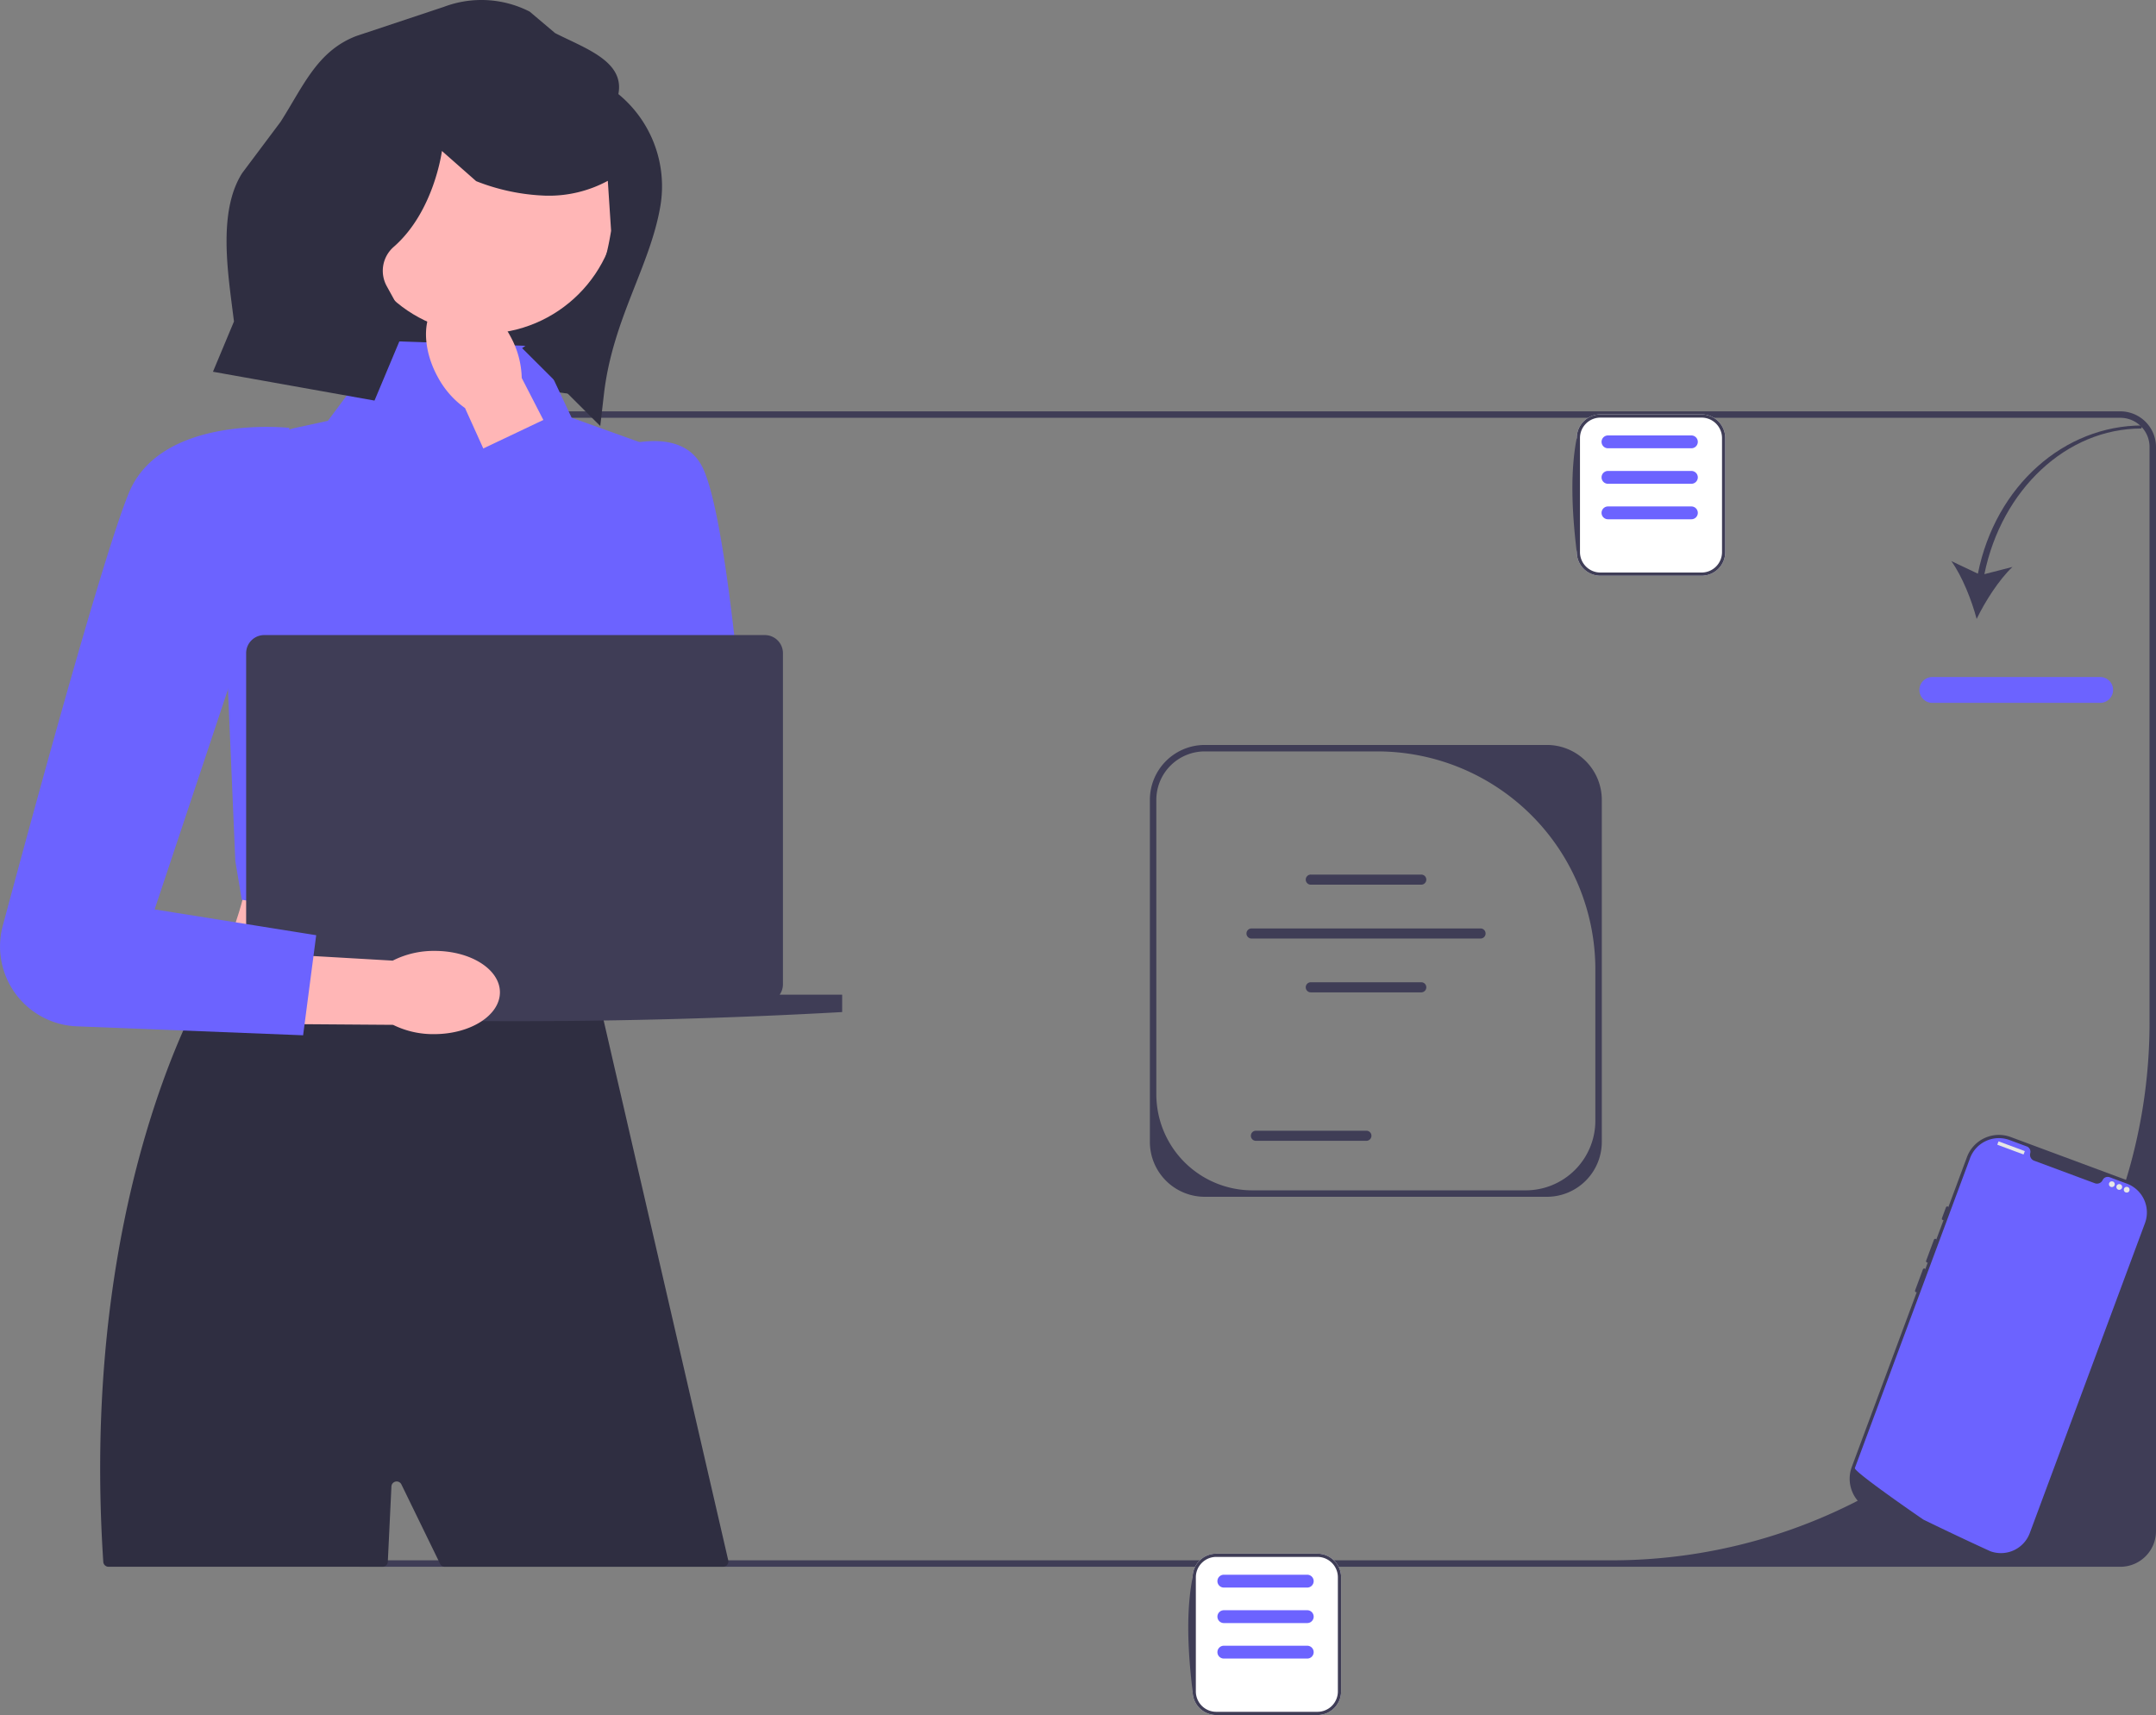 <svg xmlns="http://www.w3.org/2000/svg" width="667.898" height="531.394" viewBox="0 0 667.898 531.394">
  <rect x="0" y="0" width="667.898" height="531.394" fill="#808080" stroke="none"/>
  <g id="Group_24" data-name="Group 24" transform="translate(0)">
    <path id="Path_56" data-name="Path 56" d="M177.275,122.143,97.822,111.55,113.9,30.122l85.352,16.854Z" fill="#2f2e41"/>
    <path id="Path_57" data-name="Path 57" d="M100.9,474.414V138.494a11.052,11.052,0,0,1,11.04-11.04h544.92a11.053,11.053,0,0,1,11.04,11.04v335.92a11.053,11.053,0,0,1-11.04,11.04H111.938A11.052,11.052,0,0,1,100.9,474.414Zm565-335.92a9.04,9.04,0,0,0-9.04-9.04H111.938a9.04,9.04,0,0,0-9.04,9.04v335.92a9.04,9.04,0,0,0,9.04,9.04H499.264A166.634,166.634,0,0,0,665.9,316.82Z" fill="#3f3d56"/>
    <g id="Group_16" data-name="Group 16">
      <path id="Path_58" data-name="Path 58" d="M612.727,177.751l-8.23-3.9c3.376,4.711,6.284,12.068,7.841,17.923,2.637-5.453,6.887-12.126,11.094-16.112l-8.7,2.238c5.36-26.268,25.519-45.126,48.6-45.126l.327-.949c-24.113,0-45.466,18.6-50.938,45.925Z" fill="#3f3d56"/>
      <path id="Path_59" data-name="Path 59" d="M650.606,217.775h-52a4,4,0,0,1,0-8h52a4,4,0,0,1,0,8Z" fill="#6c63ff"/>
    </g>
    <g id="Group_18" data-name="Group 18">
      <path id="Path_60" data-name="Path 60" d="M496.216,247.818v106a17.019,17.019,0,0,1-17,17h-106a17.019,17.019,0,0,1-17-17v-106a17.019,17.019,0,0,1,17-17h106A17.019,17.019,0,0,1,496.216,247.818Zm-23.576,121a21.576,21.576,0,0,0,21.576-21.576V300.377a67.559,67.559,0,0,0-67.559-67.559H373.216a15,15,0,0,0-15,15v91.211a29.789,29.789,0,0,0,29.789,29.789H472.64Z" fill="#3f3d56"/>
      <g id="Group_17" data-name="Group 17">
        <path id="Path_61" data-name="Path 61" d="M440.326,274.11H406.105a1.565,1.565,0,1,1,0-3.129h34.221a1.565,1.565,0,0,1,0,3.129Z" fill="#3f3d56"/>
        <path id="Path_62" data-name="Path 62" d="M440.326,307.474H406.105a1.565,1.565,0,1,1,0-3.129h34.221a1.565,1.565,0,0,1,0,3.129Z" fill="#3f3d56"/>
        <path id="Path_63" data-name="Path 63" d="M423.326,353.474H389.105a1.565,1.565,0,1,1,0-3.129h34.221a1.565,1.565,0,0,1,0,3.129Z" fill="#3f3d56"/>
        <path id="Path_64" data-name="Path 64" d="M458.69,290.8H387.743a1.565,1.565,0,1,1,0-3.129H458.69a1.565,1.565,0,0,1,0,3.129Z" fill="#3f3d56"/>
      </g>
    </g>
    <path id="Path_65" data-name="Path 65" d="M183.62,302.62H66.345c9.83-21.935,15.873-42.824,6.426-59.441l110.849-6.426c-5.539,22.431-6.217,44.445,0,65.867Z" fill="#ffb6b6"/>
    <path id="Path_66" data-name="Path 66" d="M224.01,485.454H137.794a1.628,1.628,0,0,1-1.464-.917l-.525-1.083-11.457-23.518a1.628,1.628,0,0,0-3.089.634l-1.1,22.883-.023.454a1.628,1.628,0,0,1-1.626,1.546H33.62a1.63,1.63,0,0,1-1.625-1.523q-.016-.239-.03-.477c-5.42-83.65,14.07-140.35,25.5-165.72l.01-.01a131.945,131.945,0,0,1,7.75-15.11l1.13-.01h.01l22.83-.4h.01l20.22-.34,15.28-.25,6.13-.11h.01l3.84-.06,19.09-.33,17.05-.29,12.24-.2h.34l1.82,7.85v.01l.07.35v.01l.31,1.29.01.04.62,2.71v.02l.04.15v.01l.15.65.01.03,1.44,6.23,2.33,10.13,3.07,13.25,3.87,16.82,1.96,8.47,2.69,11.67,23.8,103.14h0a1.628,1.628,0,0,1-1.584,2Z" fill="#2f2e41"/>
    <path id="Path_67" data-name="Path 67" d="M166.689,107.284l-46.671-1.628L101.57,130.394,91.863,132.5a29.784,29.784,0,0,0-23.374,31.425L72.9,266.775l2,12,110,18,24.734-155.648-32.546-11.693-10.4-22.151Z" fill="#6c63ff"/>
    <circle id="Ellipse_14" data-name="Ellipse 14" cx="41.893" cy="41.893" r="41.893" transform="translate(107.764 19.597)" fill="#ffb6b6"/>
    <g id="Group_19" data-name="Group 19">
      <path id="Path_68" data-name="Path 68" d="M616.185,481.565l-36.319-13.5a10.551,10.551,0,0,1-6.208-13.551l35.68-96.01A10.551,10.551,0,0,1,622.89,352.3l36.319,13.5a10.551,10.551,0,0,1,6.208,13.551c-13.652,38.806-28.545,82.41-35.68,96.01a10.551,10.551,0,0,1-13.55,6.208Z" fill="#3f3d56"/>
      <path id="Path_69" data-name="Path 69" d="M656.469,404.972a.446.446,0,0,0-.573.263l-4.97,13.374a.446.446,0,1,0,.836.311l4.97-13.374A.446.446,0,0,0,656.469,404.972Z" fill="#3f3d56"/>
      <path id="Path_70" data-name="Path 70" d="M664.475,379,628.8,475.006a9.537,9.537,0,0,1-11.672,5.815h0c-.07-.021-.141-.043-.213-.067-.126-.04-.25-.083-.375-.13l-1.264-.579c-.825-.378-2.025-.931-3.519-1.627q-.673-.311-1.419-.661c-.993-.464-2.083-.974-3.25-1.526-.466-.218-.947-.447-1.438-.68-2.512-1.188-5.322-2.53-8.277-3.966q-.751-.361-1.511-.733c-.133-.066-21.671-14.867-21.255-15.987l35.68-96.008a9.536,9.536,0,0,1,12.262-5.617l5.337,1.983a1.738,1.738,0,0,1,1.048,2.114c-.015.059-.029.117-.04.178a1.937,1.937,0,0,0,1.269,2.122l18.759,6.972a1.937,1.937,0,0,0,2.346-.779c.031-.053.059-.107.086-.161a1.738,1.738,0,0,1,2.174-.916l5.337,1.983A9.536,9.536,0,0,1,664.475,379Z" fill="#6c63ff"/>
      <path id="Path_71" data-name="Path 71" d="M603.4,373.836a.446.446,0,0,0-.573.263l-1.243,3.343a.446.446,0,1,0,.836.311l1.243-3.343A.446.446,0,0,0,603.4,373.836Z" fill="#3f3d56"/>
      <path id="Path_72" data-name="Path 72" d="M599.677,383.866a.446.446,0,0,0-.573.263l-2.407,6.478a.446.446,0,1,0,.836.311l2.407-6.478A.446.446,0,0,0,599.677,383.866Z" fill="#3f3d56"/>
      <path id="Path_73" data-name="Path 73" d="M596.26,393.061a.446.446,0,0,0-.573.263l-2.407,6.478a.446.446,0,1,0,.836.311l2.407-6.478A.446.446,0,0,0,596.26,393.061Z" fill="#3f3d56"/>
      <rect id="Rectangle_9" data-name="Rectangle 9" width="8.694" height="1.115" rx="0.086" transform="translate(619.114 353.635) rotate(20.387)" fill="#e6e6e6"/>
      <circle id="Ellipse_15" data-name="Ellipse 15" cx="0.892" cy="0.892" r="0.892" transform="translate(653.328 366.024)" fill="#e6e6e6"/>
      <circle id="Ellipse_16" data-name="Ellipse 16" cx="0.892" cy="0.892" r="0.892" transform="translate(655.627 366.878)" fill="#e6e6e6"/>
      <circle id="Ellipse_17" data-name="Ellipse 17" cx="0.892" cy="0.892" r="0.892" transform="translate(657.925 367.732)" fill="#e6e6e6"/>
    </g>
    <g id="Group_20" data-name="Group 20">
      <path id="Path_74" data-name="Path 74" d="M527.137,178.394H495.775a7.327,7.327,0,0,1-7.319-7.319V135.713a7.327,7.327,0,0,1,7.319-7.319h31.362a7.327,7.327,0,0,1,7.319,7.319v35.362A7.327,7.327,0,0,1,527.137,178.394Z" fill="#fff"/>
      <path id="Path_75" data-name="Path 75" d="M527.137,178.394H495.775a7.327,7.327,0,0,1-7.319-7.319c-1.577-13.021-2.011-25.149,0-35.362a7.327,7.327,0,0,1,7.319-7.319h31.362a7.327,7.327,0,0,1,7.319,7.319v35.362a7.327,7.327,0,0,1-7.319,7.319Zm-31.362-49a6.326,6.326,0,0,0-6.319,6.319v35.362a6.326,6.326,0,0,0,6.319,6.319h31.362a6.326,6.326,0,0,0,6.319-6.319V135.713a6.326,6.326,0,0,0-6.319-6.319Z" fill="#3f3d56"/>
      <path id="Path_76" data-name="Path 76" d="M523.968,149.894H498.127a1.988,1.988,0,1,1,0-3.976h25.841a1.988,1.988,0,1,1,0,3.976Z" fill="#6c63ff"/>
      <path id="Path_77" data-name="Path 77" d="M523.968,160.894H498.127a1.988,1.988,0,1,1,0-3.976h25.841a1.988,1.988,0,1,1,0,3.976Z" fill="#6c63ff"/>
      <path id="Path_78" data-name="Path 78" d="M523.968,138.894H498.127a1.988,1.988,0,1,1,0-3.976h25.841a1.988,1.988,0,1,1,0,3.976Z" fill="#6c63ff"/>
    </g>
    <g id="Group_21" data-name="Group 21">
      <path id="Path_79" data-name="Path 79" d="M135.412,116.425a28.01,28.01,0,0,0,8.646,10.01l19.264,42.606,20.006-9.76-21.7-42.169a28.01,28.01,0,0,0-3.438-12.772c-5.244-9.886-14.6-15.195-20.887-11.858s-7.14,14.057-1.9,23.943h0Z" fill="#ffb6b6"/>
      <path id="Path_80" data-name="Path 80" d="M178.79,143.28s29.341-15.376,38.445.769c7.767,13.775,13.38,82.7,14.86,102.64a15.755,15.755,0,0,1-2.6,9.9h0a15.779,15.779,0,0,1-25.008,1.664L145.035,141.183l28.2-13.4,6.9,16.7-1.345-1.2Z" fill="#6c63ff"/>
    </g>
    <path id="Path_81" data-name="Path 81" d="M241.52,308.2a5.578,5.578,0,0,0,1.024-3.228V202.38a5.606,5.606,0,0,0-5.606-5.606H81.858a5.606,5.606,0,0,0-5.606,5.606V304.974a5.578,5.578,0,0,0,1.024,3.228H57.908v5.378a1824.647,1824.647,0,0,0,202.981,0V308.2H241.52Z" fill="#3f3d56"/>
    <g id="Group_22" data-name="Group 22">
      <path id="Path_82" data-name="Path 82" d="M408.137,531.394H376.775a7.327,7.327,0,0,1-7.319-7.319V488.713a7.327,7.327,0,0,1,7.319-7.319h31.362a7.327,7.327,0,0,1,7.319,7.319v35.362A7.327,7.327,0,0,1,408.137,531.394Z" fill="#fff"/>
      <path id="Path_83" data-name="Path 83" d="M408.137,531.394H376.775a7.327,7.327,0,0,1-7.319-7.319c-1.577-13.021-2.011-25.149,0-35.362a7.327,7.327,0,0,1,7.319-7.319h31.362a7.327,7.327,0,0,1,7.319,7.319v35.362A7.327,7.327,0,0,1,408.137,531.394Zm-31.362-49a6.326,6.326,0,0,0-6.319,6.319v35.362a6.326,6.326,0,0,0,6.319,6.319h31.362a6.326,6.326,0,0,0,6.319-6.319V488.713a6.326,6.326,0,0,0-6.319-6.319Z" fill="#3f3d56"/>
      <path id="Path_84" data-name="Path 84" d="M404.968,502.894H379.127a1.988,1.988,0,0,1,0-3.976h25.841a1.988,1.988,0,0,1,0,3.976Z" fill="#6c63ff"/>
      <path id="Path_85" data-name="Path 85" d="M404.968,513.894H379.127a1.988,1.988,0,0,1,0-3.976h25.841a1.988,1.988,0,1,1,0,3.976Z" fill="#6c63ff"/>
      <path id="Path_86" data-name="Path 86" d="M404.968,491.894H379.127a1.988,1.988,0,0,1,0-3.976h25.841a1.988,1.988,0,0,1,0,3.976Z" fill="#6c63ff"/>
    </g>
    <g id="Group_23" data-name="Group 23">
      <path id="Path_87" data-name="Path 87" d="M134.539,294.628a28.011,28.011,0,0,0-12.879,3.016l-46.681-2.7-.635,22.25,47.422.344a28.01,28.01,0,0,0,12.91,2.879c11.191-.059,20.232-5.88,20.194-13s-9.14-12.846-20.331-12.787h0Z" fill="#ffb6b6"/>
      <path id="Path_88" data-name="Path 88" d="M89.689,132.578s-39.682-4.422-49.791,20.2c-7.722,18.806-27.783,92.1-39.04,134.063A24.766,24.766,0,0,0,23.8,318l70.1,2.776,4.054-31.009L47.9,281.774l28-84,13.791-65.2Z" fill="#6c63ff"/>
    </g>
    <path id="Path_89" data-name="Path 89" d="M191.56,29.148c2.014-10.2-10.349-14.164-19.608-18.9L164.091,3.6a32.856,32.856,0,0,0-26.539-1.492l-27.032,9C98.25,15.73,93.968,26.733,86.9,37.775L75.046,53.6c-6.96,10.87-4.879,27.84-3.247,40.644l.684,5.365-6.512,15.572,50.045,8.934L126.1,100.081l-6.295-11.422A9.835,9.835,0,0,1,121.954,76.5h0C134.5,65.558,136.9,46.775,136.9,46.775l10.6,9.349a64.315,64.315,0,0,0,21.347,4.494,38.3,38.3,0,0,0,19.445-4.594l1.018,15.491c-2.991,18.313-7.454,22.339-27.564,36.349L185.95,132l1.134-9.828c2.7-23.378,14.356-39.649,17.512-58.459A36.936,36.936,0,0,0,191.56,29.148h0Z" fill="#2f2e41"/>
  </g>
</svg>

